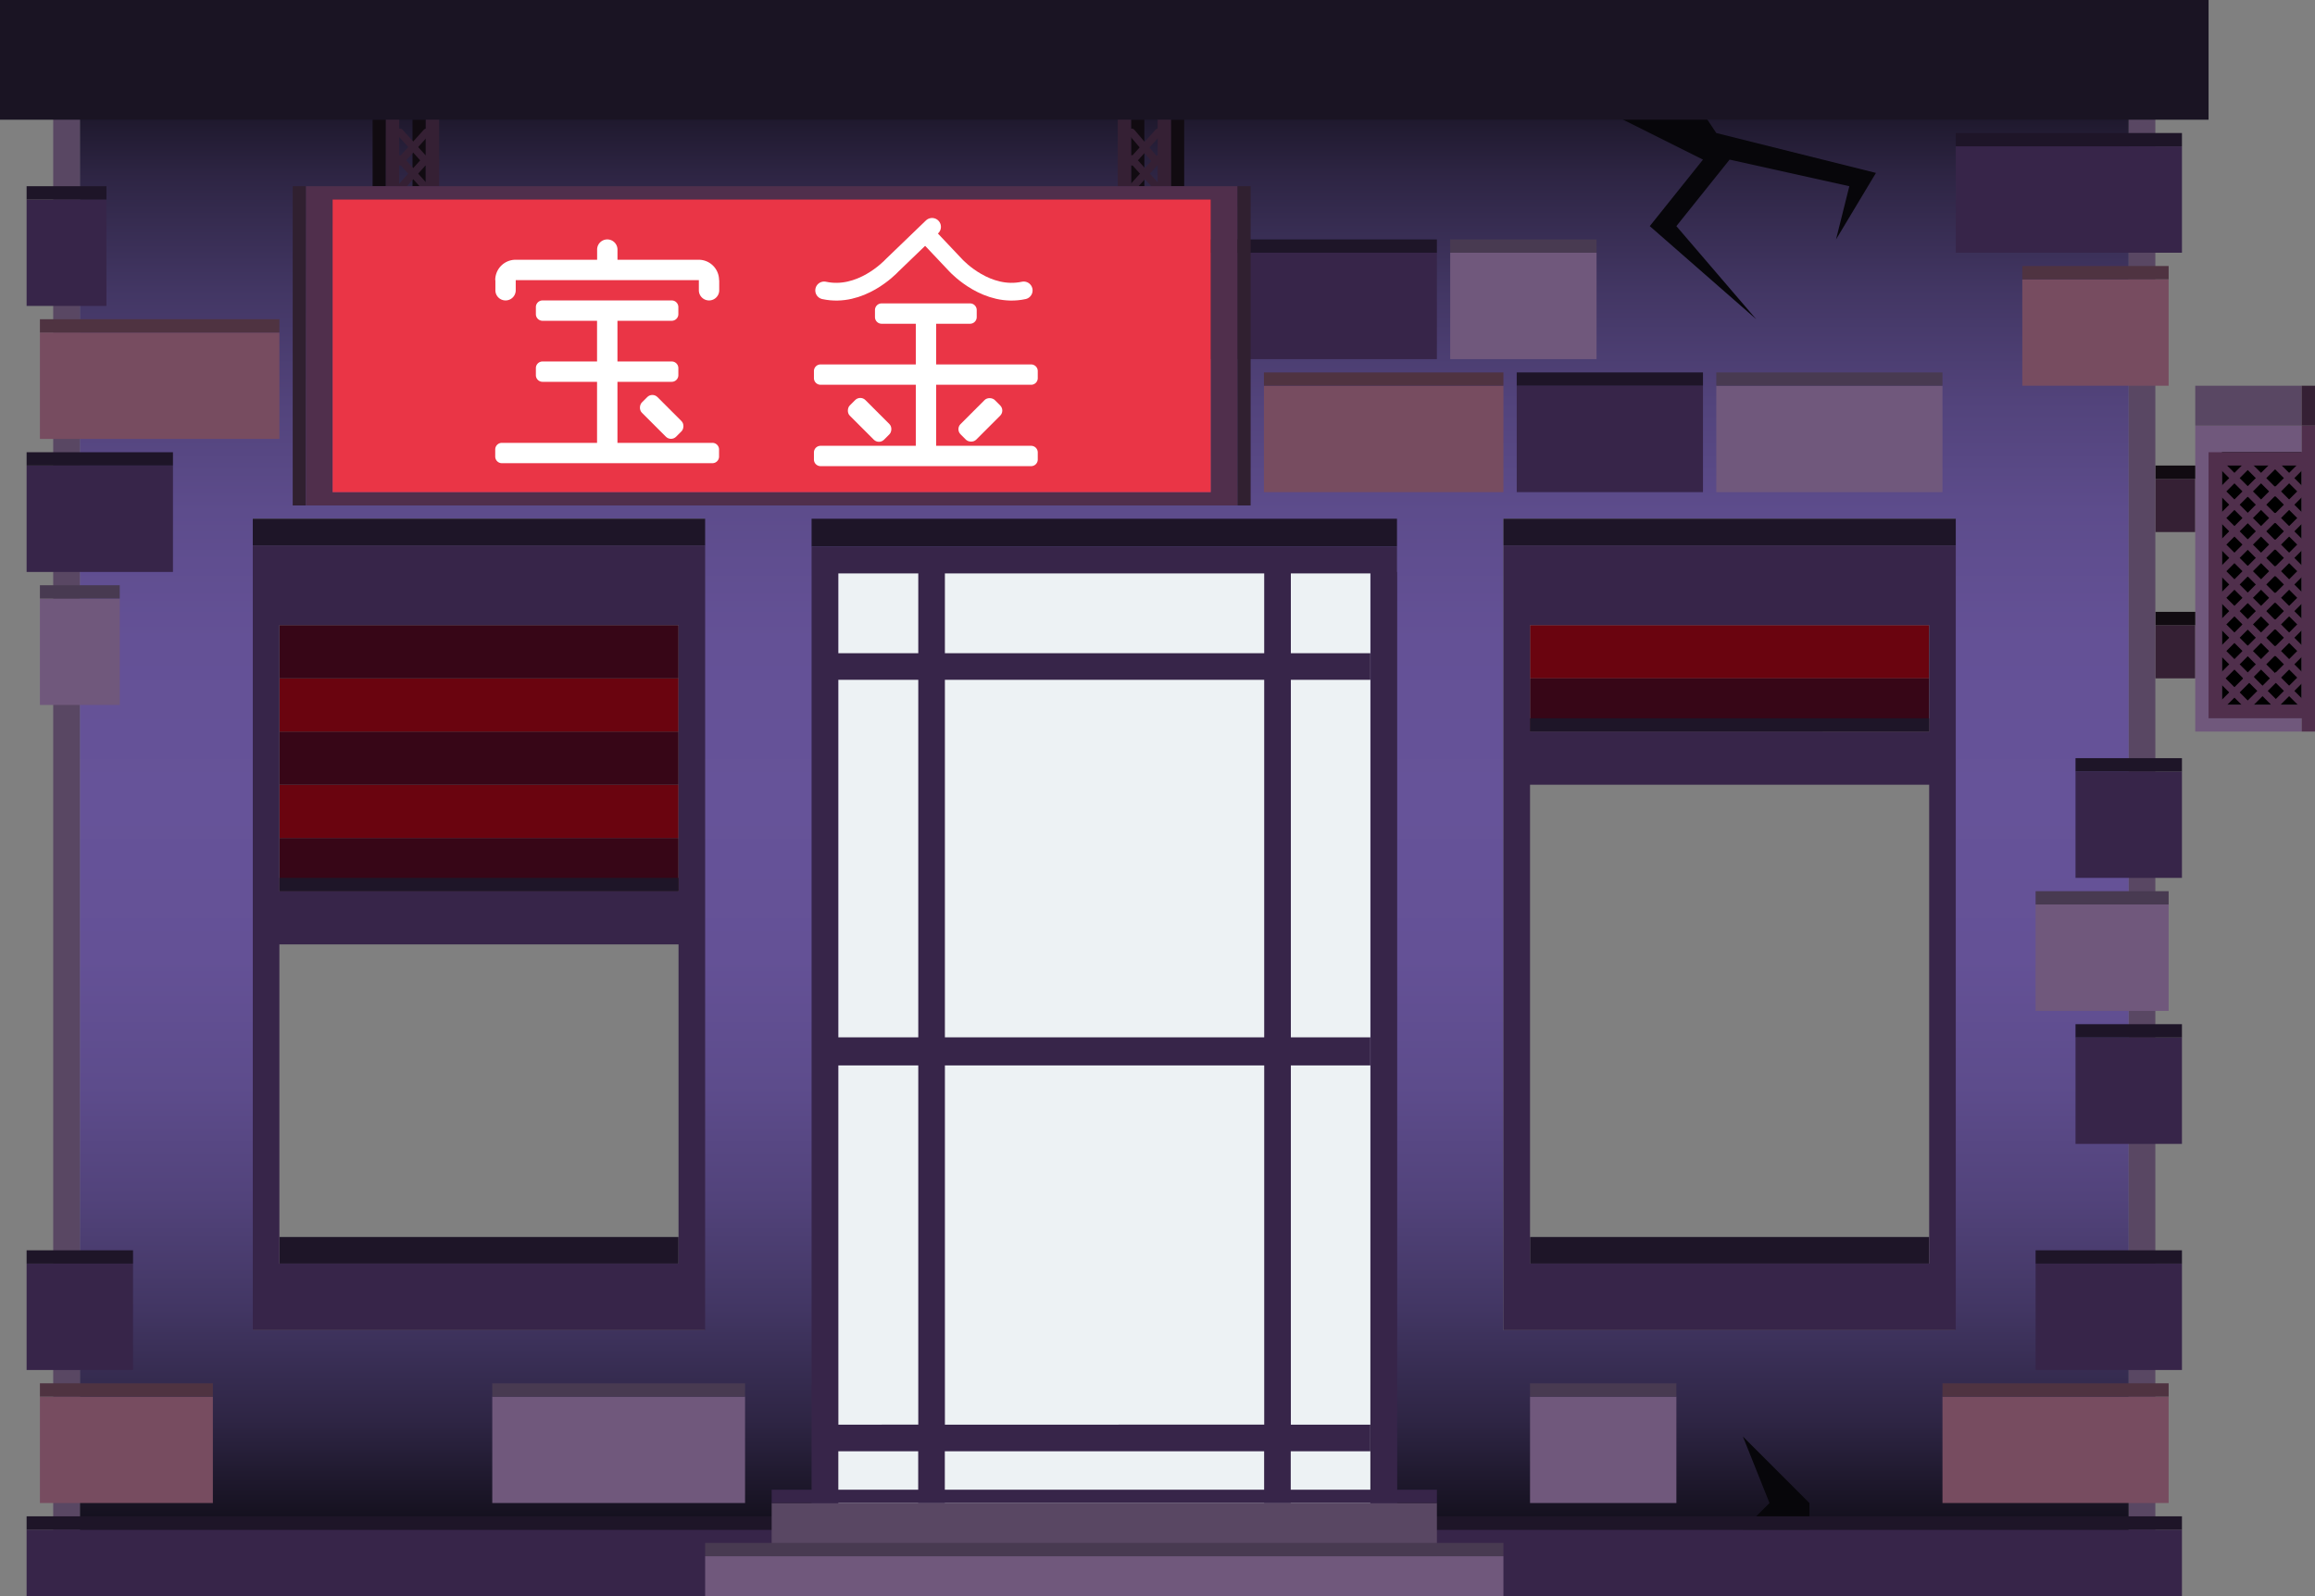 <svg xmlns="http://www.w3.org/2000/svg" xmlns:xlink="http://www.w3.org/1999/xlink" viewBox="0 0 1566 1080"><rect x="0" y="0" width="1566" height="1080" fill="#808080" stroke="none"/><defs><style>.cls-1{fill:#352034;}.cls-2{fill:#70587c;}.cls-3{fill:#594763;}.cls-4{fill:#502f4c;}.cls-18,.cls-22,.cls-5{fill:none;stroke-linejoin:round;}.cls-5{stroke:#502f4c;stroke-linecap:square;}.cls-18,.cls-5{stroke-width:5px;}.cls-6{fill:#110b11;}.cls-7{fill:url(#Новый_образец_градиентной_зал_2);}.cls-8{fill:#07060a;}.cls-9{fill:#372549;}.cls-10{fill:#1e1528;}.cls-11{fill:#1a1423;}.cls-12{fill:#774c60;}.cls-13{fill:#4f3341;}.cls-14{fill:#483a51;}.cls-15{fill:#edf2f4;}.cls-16{fill:#6a040f;}.cls-17{fill:#370617;}.cls-18{stroke:#352034;}.cls-18,.cls-22{stroke-linecap:round;}.cls-19{fill:#302030;}.cls-20{fill:#ea3546;}.cls-21{fill:#fff;}.cls-22{stroke:#fff;stroke-width:12px;}</style><linearGradient id="Новый_образец_градиентной_зал_2" x1="747" y1="1" x2="747" y2="1080" gradientUnits="userSpaceOnUse"><stop offset="0"/><stop offset="0.05" stop-color="#15111f"/><stop offset="0.11" stop-color="#2e2544"/><stop offset="0.18" stop-color="#423663"/><stop offset="0.25" stop-color="#52437b"/><stop offset="0.32" stop-color="#5d4c8c"/><stop offset="0.4" stop-color="#645196"/><stop offset="0.5" stop-color="#665399"/><stop offset="0.6" stop-color="#645196"/><stop offset="0.68" stop-color="#5d4c8c"/><stop offset="0.75" stop-color="#52437b"/><stop offset="0.82" stop-color="#423663"/><stop offset="0.89" stop-color="#2e2544"/><stop offset="0.95" stop-color="#15111f"/><stop offset="1"/></linearGradient></defs><g id="Layer_2" data-name="Layer 2"><g id="Final_outside" data-name="Final outside"><g id="Entrance_-_Outside" data-name="Entrance - Outside"><g id="Air"><rect class="cls-1" x="1458" y="324" width="27" height="36"/><rect class="cls-1" x="1458" y="423" width="27" height="36"/><rect class="cls-2" x="1485" y="288" width="72" height="207"/><rect class="cls-3" x="1485" y="261" width="72" height="27"/><rect class="cls-1" x="1557" y="261" width="9" height="27"/><rect x="1503" y="306" width="54" height="171"/><path class="cls-4" d="M1557,288v18h-63V486h63v9h9V288Zm0,189h-54V315h54Z"/><line class="cls-5" x1="1503.5" y1="476.5" x2="1521.5" y2="458.5"/><line class="cls-5" x1="1502.5" y1="459.5" x2="1520.5" y2="477.5"/><line class="cls-5" x1="1521.5" y1="476.5" x2="1539.5" y2="458.5"/><line class="cls-5" x1="1521.5" y1="458.5" x2="1539.5" y2="476.5"/><line class="cls-5" x1="1539.5" y1="476.5" x2="1557.5" y2="458.5"/><line class="cls-5" x1="1539.5" y1="458.5" x2="1557.5" y2="476.5"/><line class="cls-5" x1="1539.5" y1="458.5" x2="1557.5" y2="440.5"/><line class="cls-5" x1="1539.5" y1="440.5" x2="1557.5" y2="458.5"/><line class="cls-5" x1="1539.5" y1="440.5" x2="1557.5" y2="422.5"/><line class="cls-5" x1="1539.5" y1="422.5" x2="1557.5" y2="440.5"/><line class="cls-5" x1="1539.5" y1="422.5" x2="1557.5" y2="404.5"/><line class="cls-5" x1="1539.5" y1="404.5" x2="1557.5" y2="422.5"/><line class="cls-5" x1="1539.5" y1="404.5" x2="1557.5" y2="386.5"/><line class="cls-5" x1="1539.5" y1="386.5" x2="1557.5" y2="404.5"/><line class="cls-5" x1="1539.5" y1="386.5" x2="1557.5" y2="368.5"/><line class="cls-5" x1="1539.5" y1="368.5" x2="1557.5" y2="386.5"/><line class="cls-5" x1="1539.5" y1="368.5" x2="1557.5" y2="350.5"/><line class="cls-5" x1="1539.5" y1="350.5" x2="1557.5" y2="368.5"/><line class="cls-5" x1="1539.5" y1="350.5" x2="1557.5" y2="332.5"/><line class="cls-5" x1="1539.5" y1="332.5" x2="1557.5" y2="350.5"/><line class="cls-5" x1="1539.5" y1="332.5" x2="1557.5" y2="314.5"/><line class="cls-5" x1="1539.5" y1="314.5" x2="1557.5" y2="332.5"/><line class="cls-5" x1="1520.5" y1="458.5" x2="1538.5" y2="440.5"/><line class="cls-5" x1="1520.5" y1="440.5" x2="1538.5" y2="458.5"/><line class="cls-5" x1="1520.5" y1="440.5" x2="1538.5" y2="422.5"/><line class="cls-5" x1="1520.5" y1="422.5" x2="1538.5" y2="440.5"/><line class="cls-5" x1="1520.5" y1="422.5" x2="1538.5" y2="404.5"/><line class="cls-5" x1="1520.5" y1="404.5" x2="1538.5" y2="422.5"/><line class="cls-5" x1="1520.5" y1="404.5" x2="1538.5" y2="386.5"/><line class="cls-5" x1="1520.5" y1="386.5" x2="1538.5" y2="404.5"/><line class="cls-5" x1="1520.5" y1="386.5" x2="1538.5" y2="368.5"/><line class="cls-5" x1="1520.5" y1="368.5" x2="1538.5" y2="386.5"/><line class="cls-5" x1="1520.5" y1="368.5" x2="1538.5" y2="350.5"/><line class="cls-5" x1="1520.5" y1="350.5" x2="1538.5" y2="368.5"/><line class="cls-5" x1="1520.5" y1="350.5" x2="1538.5" y2="332.5"/><line class="cls-5" x1="1520.5" y1="332.5" x2="1538.5" y2="350.5"/><line class="cls-5" x1="1520.5" y1="332.5" x2="1538.5" y2="314.5"/><line class="cls-5" x1="1520.5" y1="314.5" x2="1538.5" y2="332.5"/><line class="cls-5" x1="1502.5" y1="458.5" x2="1520.5" y2="440.5"/><line class="cls-5" x1="1502.5" y1="440.5" x2="1520.5" y2="458.5"/><line class="cls-5" x1="1502.5" y1="440.5" x2="1520.5" y2="422.5"/><line class="cls-5" x1="1502.5" y1="422.5" x2="1520.5" y2="440.5"/><line class="cls-5" x1="1502.5" y1="422.5" x2="1520.5" y2="404.5"/><line class="cls-5" x1="1502.5" y1="404.5" x2="1520.5" y2="422.5"/><line class="cls-5" x1="1502.5" y1="404.5" x2="1520.5" y2="386.5"/><line class="cls-5" x1="1502.5" y1="386.5" x2="1520.5" y2="404.5"/><line class="cls-5" x1="1502.5" y1="386.5" x2="1520.5" y2="368.5"/><line class="cls-5" x1="1502.5" y1="368.5" x2="1520.5" y2="386.5"/><line class="cls-5" x1="1502.5" y1="368.5" x2="1520.5" y2="350.5"/><line class="cls-5" x1="1502.5" y1="350.5" x2="1520.5" y2="368.5"/><line class="cls-5" x1="1502.5" y1="350.5" x2="1520.5" y2="332.5"/><line class="cls-5" x1="1502.5" y1="332.5" x2="1520.5" y2="350.5"/><line class="cls-5" x1="1502.5" y1="332.5" x2="1520.5" y2="314.5"/><line class="cls-5" x1="1502.5" y1="314.5" x2="1520.5" y2="332.5"/><rect class="cls-6" x="1458" y="315" width="27" height="9"/><rect class="cls-6" x="1458" y="414" width="27" height="9"/></g><g id="level"><g id="wall"><path class="cls-7" d="M54,1V1080H1440V1ZM476.71,900H171V351H476.71Zm846,0H1017V351h305.71Z"/><rect class="cls-3" x="1440" y="1" width="18" height="1079"/><rect class="cls-3" x="36" y="1" width="18" height="1079"/><g id="_1" data-name="1"><polygon class="cls-8" points="1080 72 1152 108 1116 153 1188 216 1134 153 1170 108 1251 126 1242 162 1269 117 1161 90 1143 63 1080 72"/><polygon class="cls-8" points="1170 1044 1197 1017 1179 972 1224 1017 1224 1044 1170 1044"/></g><rect class="cls-9" x="18" y="1035" width="1458" height="45"/><rect class="cls-10" x="18" y="1026" width="1458" height="9"/><rect class="cls-11" width="1494" height="81"/></g><g id="Bricks"><rect class="cls-12" x="27" y="225" width="162" height="72"/><rect class="cls-13" x="27" y="216" width="162" height="9"/><rect class="cls-2" x="1161" y="261" width="153" height="72" transform="translate(2475 594) rotate(180)"/><rect class="cls-14" x="1161" y="252" width="153" height="9" transform="translate(2475 513) rotate(180)"/><rect class="cls-12" x="855" y="261" width="162" height="72"/><rect class="cls-13" x="855" y="252" width="162" height="9"/><rect class="cls-9" x="1323" y="99" width="153" height="72"/><rect class="cls-10" x="1323" y="90" width="153" height="9"/><rect class="cls-12" x="1314" y="945" width="153" height="72"/><rect class="cls-13" x="1314" y="936" width="153" height="9"/><rect class="cls-9" x="18" y="315" width="99" height="72"/><rect class="cls-10" x="18" y="306" width="99" height="9"/><rect class="cls-9" x="18" y="135" width="54" height="72"/><rect class="cls-10" x="18" y="126" width="54" height="9"/><rect class="cls-9" x="1404" y="702" width="72" height="72" transform="translate(2880 1476) rotate(180)"/><rect class="cls-10" x="1404" y="693" width="72" height="9" transform="translate(2880 1395) rotate(180)"/><rect class="cls-9" x="1404" y="522" width="72" height="72" transform="translate(2880 1116) rotate(180)"/><rect class="cls-10" x="1404" y="513" width="72" height="9" transform="translate(2880 1035) rotate(180)"/><rect class="cls-2" x="27" y="405" width="54" height="72"/><rect class="cls-14" x="27" y="396" width="54" height="9"/><rect class="cls-12" x="27" y="945" width="117" height="72"/><rect class="cls-13" x="27" y="936" width="117" height="9"/><rect class="cls-2" x="333" y="945" width="171" height="72"/><rect class="cls-14" x="333" y="936" width="171" height="9"/><rect class="cls-9" x="18" y="855" width="72" height="72"/><rect class="cls-10" x="18" y="846" width="72" height="9"/><rect class="cls-9" x="801" y="171" width="171" height="72" transform="translate(1773 414) rotate(180)"/><rect class="cls-10" x="801" y="162" width="171" height="9" transform="translate(1773 333) rotate(180)"/><rect class="cls-9" x="1026" y="261" width="126" height="72"/><rect class="cls-10" x="1026" y="252" width="126" height="9"/><rect class="cls-2" x="981" y="171" width="99" height="72"/><rect class="cls-14" x="981" y="162" width="99" height="9"/><rect class="cls-2" x="1035" y="945" width="99" height="72"/><rect class="cls-14" x="1035" y="936" width="99" height="9"/><rect class="cls-2" x="1377" y="612" width="90" height="72" transform="translate(2844 1296) rotate(180)"/><rect class="cls-14" x="1377" y="603" width="90" height="9" transform="translate(2844 1215) rotate(180)"/><rect class="cls-12" x="1368" y="189" width="99" height="72"/><rect class="cls-13" x="1368" y="180" width="99" height="9"/><rect class="cls-9" x="1377" y="855" width="99" height="72"/><rect class="cls-10" x="1377" y="846" width="99" height="9"/></g></g><g id="Door"><rect class="cls-15" x="567" y="387" width="360" height="648"/><rect class="cls-10" x="549" y="351" width="396" height="18.89" transform="translate(1494 720.89) rotate(180)"/><path class="cls-9" d="M945,387V369.94H549v18h0V1035h18V982h54.13v35h18V982h216v35h18V982H927v-18H873.21V720.89H927v-19H873.21V460H927v-18H873.2V388h53.94V1035h18V387ZM639.18,388h216v54h-216Zm0,72h216V701.89h-216Zm-72.13-72h54.13v54H567.05Zm0,72h54.13V701.89H567.05Zm0,504V720.89h54.13V963.94Zm72.14,0V720.89h216V963.94Z"/><rect class="cls-2" x="477" y="1053" width="540" height="27" transform="translate(1494 2133) rotate(180)"/><rect class="cls-3" x="522" y="1017" width="450" height="36" transform="translate(1494 2070) rotate(180)"/><rect class="cls-9" x="522" y="1008" width="450" height="9" transform="translate(1494.01 2025) rotate(180)"/><rect class="cls-14" x="477" y="1044" width="540" height="9" transform="matrix(-1, 0, 0, -1, 1494, 2097)"/></g><g id="Window"><rect class="cls-10" x="1017" y="351" width="306" height="18"/><rect class="cls-10" x="1035" y="837" width="270" height="18"/><rect class="cls-16" x="1035" y="423" width="270" height="36"/><rect class="cls-17" x="1035" y="459" width="270" height="36"/><path class="cls-9" d="M1305,369H1017V900h306V369Zm0,486H1035V531h270Zm0-360H1035V423h270Z"/><rect class="cls-10" x="1035" y="486" width="270" height="9"/></g><g id="Window-2" data-name="Window"><rect class="cls-10" x="171" y="351" width="306" height="18"/><rect class="cls-10" x="189" y="837" width="270" height="18"/><rect class="cls-17" x="189" y="567" width="270" height="36"/><rect class="cls-16" x="189" y="531" width="270" height="36"/><rect class="cls-17" x="189" y="495" width="270" height="36"/><rect class="cls-16" x="189" y="459" width="270" height="36"/><rect class="cls-17" x="189" y="423" width="270" height="36"/><path class="cls-9" d="M459,369H171V900H477V369Zm0,486H189V639H459Zm0-252H189V423H459Z"/><rect class="cls-10" x="189" y="594" width="270" height="9"/></g><g id="Banner"><rect class="cls-6" x="252.05" y="81" width="8.95" height="45"/><rect class="cls-6" x="279.05" y="81" width="8.95" height="45"/><line class="cls-18" x1="270.5" y1="127.5" x2="288.5" y2="107.5"/><line class="cls-18" x1="270.5" y1="107.5" x2="288.5" y2="127.5"/><line class="cls-18" x1="270.5" y1="109.5" x2="288.5" y2="89.5"/><line class="cls-18" x1="270.5" y1="89.5" x2="288.5" y2="109.5"/><rect class="cls-1" x="261.05" y="81" width="9" height="45"/><rect class="cls-1" x="288.05" y="81" width="9" height="45"/><rect class="cls-6" x="765.11" y="81" width="9" height="45"/><rect class="cls-6" x="792.05" y="81" width="9" height="45"/><line class="cls-18" x1="765.5" y1="89.5" x2="782.5" y2="109.5"/><line class="cls-18" x1="765.5" y1="107.5" x2="783.5" y2="127.5"/><line class="cls-18" x1="765.5" y1="127.5" x2="783.5" y2="107.5"/><line class="cls-18" x1="765.5" y1="109.5" x2="783.5" y2="89.5"/><rect class="cls-1" x="783.11" y="81" width="9" height="45"/><rect class="cls-1" x="756.11" y="81" width="9" height="45"/><rect class="cls-19" x="198" y="126" width="9" height="216"/><rect class="cls-19" x="837" y="126" width="9" height="216"/><path class="cls-4" d="M837,135v-9H207v9h0V333h0v9H837v-9h0V135ZM819,333H225V135H819Z"/><rect class="cls-20" x="225" y="135" width="594" height="198" transform="translate(1044 468) rotate(180)"/><path class="cls-21" d="M486.52,189.53v6.88a6.88,6.88,0,0,1-6.88,6.88h0a6.89,6.89,0,0,1-6.89-6.88v-6.88H348.87v6.88a6.88,6.88,0,0,1-6.88,6.88h0a6.88,6.88,0,0,1-6.88-6.88v-6.88H335a13.77,13.77,0,0,1,13.76-13.77h55.17v-6.88a6.88,6.88,0,0,1,6.88-6.88h0a6.89,6.89,0,0,1,6.89,6.88v6.88h54.95a13.77,13.77,0,0,1,13.76,13.77h.11Z"/><rect class="cls-21" x="431.22" y="274.63" width="32.76" height="14.93" rx="4.88" transform="translate(564.63 798.06) rotate(-135)"/><path class="cls-21" d="M481.91,299.65H417.68v-41.3h36.7a4.49,4.49,0,0,0,4.5-4.5v-4.76a4.49,4.49,0,0,0-4.5-4.5h-36.7V217.06h36.7a4.5,4.5,0,0,0,4.5-4.5v-4.77a4.5,4.5,0,0,0-4.5-4.5H367a4.5,4.5,0,0,0-4.5,4.5v4.77a4.5,4.5,0,0,0,4.5,4.5h36.88v27.53H367a4.49,4.49,0,0,0-4.5,4.5v4.76a4.49,4.49,0,0,0,4.5,4.5h36.88v41.3H339.5a4.5,4.5,0,0,0-4.5,4.5v4.76a4.5,4.5,0,0,0,4.5,4.5H481.91a4.49,4.49,0,0,0,4.5-4.5v-4.76A4.49,4.49,0,0,0,481.91,299.65Z"/><rect class="cls-21" x="646.81" y="276.63" width="32.76" height="14.93" rx="4.88" transform="translate(1333.01 16.04) rotate(135)"/><rect class="cls-21" x="571.87" y="276.63" width="32.76" height="14.93" rx="4.88" transform="translate(373.18 -332.74) rotate(45)"/><path class="cls-21" d="M697.5,260.35a4.49,4.49,0,0,0,4.5-4.5v-4.76a4.49,4.49,0,0,0-4.5-4.5H633.26V219.06H656.2a4.51,4.51,0,0,0,4.51-4.5v-4.77a4.51,4.51,0,0,0-4.51-4.5H596.38a4.51,4.51,0,0,0-4.5,4.5v4.77a4.51,4.51,0,0,0,4.5,4.5H619.5v27.53H555.09a4.49,4.49,0,0,0-4.5,4.5v4.76a4.49,4.49,0,0,0,4.5,4.5H619.5v41.3H555.09a4.49,4.49,0,0,0-4.5,4.5v4.76a4.49,4.49,0,0,0,4.5,4.5H697.5a4.49,4.49,0,0,0,4.5-4.5v-4.76a4.49,4.49,0,0,0-4.5-4.5H633.26v-41.3Z"/><path class="cls-22" d="M630.5,153.5l-27,26c-1.57,1.69-21.4,22.33-46,17"/><path class="cls-22" d="M629.5,161.5l17,18c1.57,1.69,21.4,22.33,46,17"/></g></g></g></g></svg>